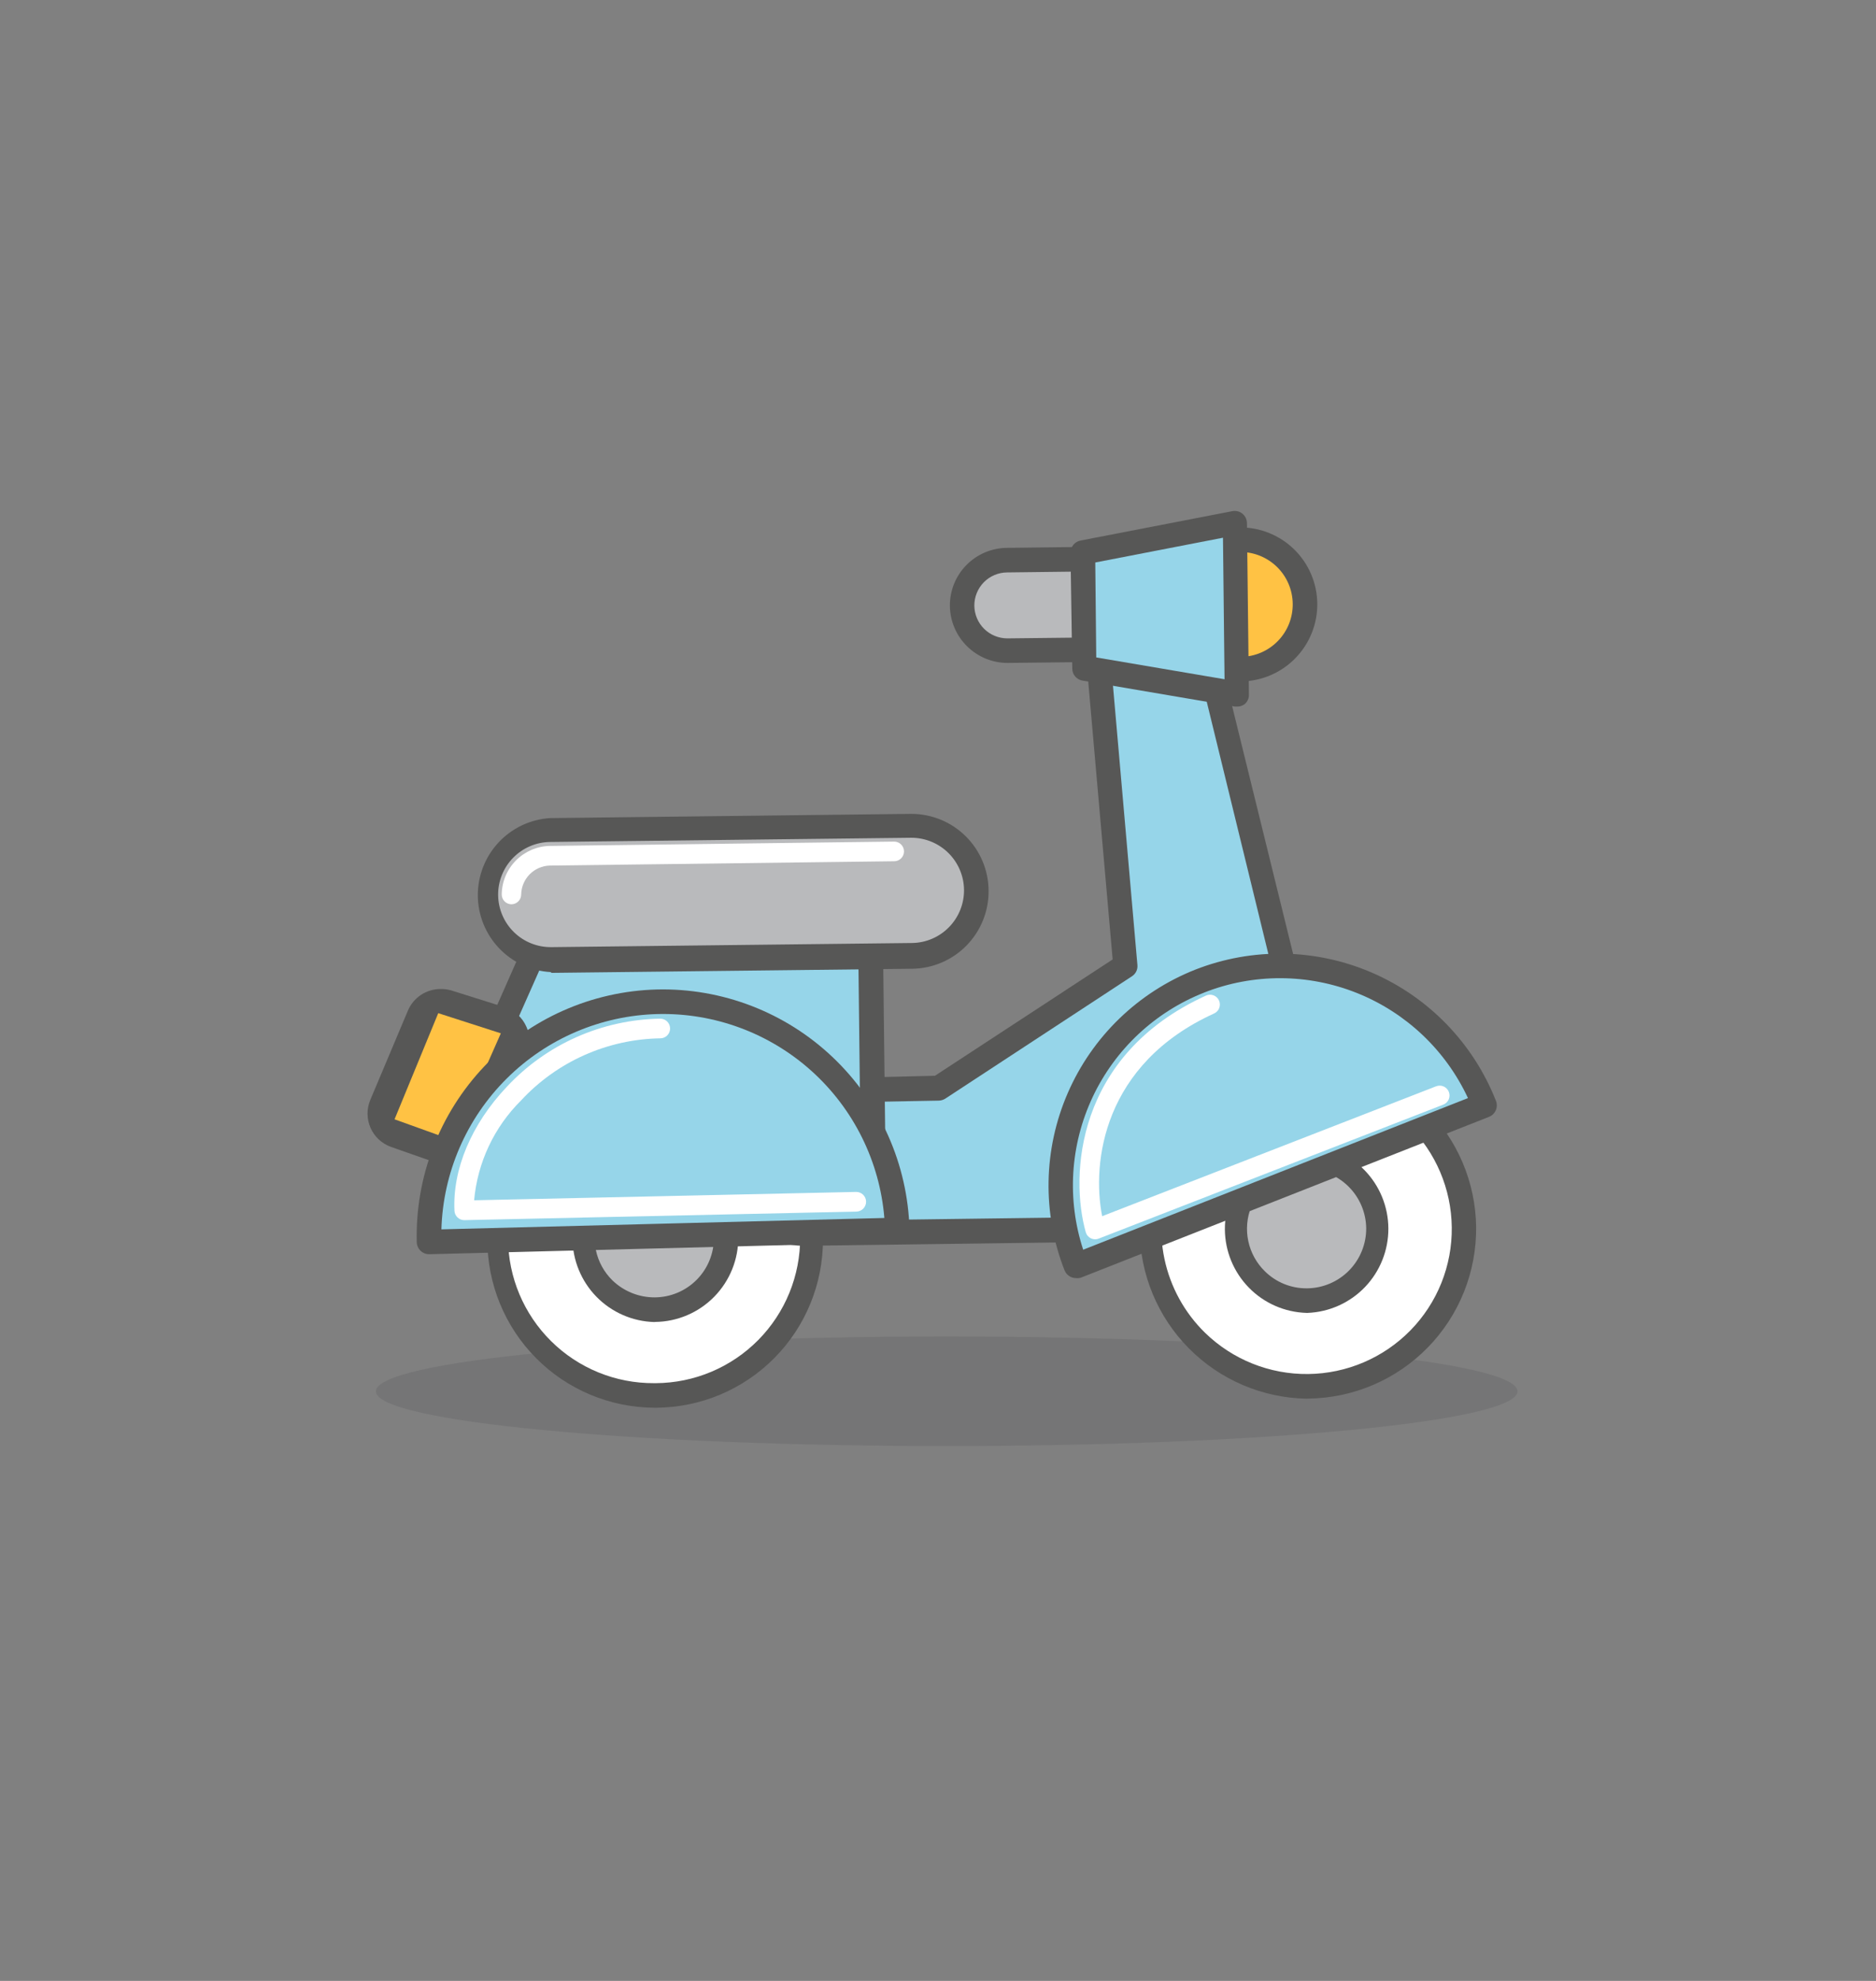 <svg width="108" height="114" viewBox="0 0 108 114" fill="none" xmlns="http://www.w3.org/2000/svg">
<rect x="0" y="0" width="108" height="114" fill="#808080" stroke="none"/>
<g clip-path="url(#clip0_1152_8806)">
<path opacity="0.1" fill-rule="evenodd" clip-rule="evenodd" d="M87.361 80.069C87.361 81.811 72.657 83.219 54.503 83.219C36.349 83.219 21.639 81.811 21.639 80.069C21.639 78.327 36.343 76.913 54.503 76.913C72.662 76.913 87.361 78.327 87.361 80.069Z" fill="#171C20"/>
<path fill-rule="evenodd" clip-rule="evenodd" d="M46.727 71.139C46.743 72.927 46.23 74.68 45.251 76.177C44.272 77.673 42.871 78.846 41.227 79.547C39.582 80.248 37.766 80.447 36.008 80.117C34.251 79.787 32.631 78.943 31.352 77.693C30.074 76.443 29.194 74.842 28.825 73.092C28.455 71.343 28.613 69.523 29.277 67.863C29.941 66.203 31.082 64.776 32.556 63.764C34.03 62.752 35.771 62.199 37.559 62.175C38.75 62.16 39.933 62.379 41.039 62.822C42.145 63.264 43.153 63.921 44.004 64.754C44.856 65.586 45.535 66.579 46.002 67.675C46.469 68.771 46.715 69.948 46.727 71.139Z" fill="white"/>
<path d="M37.661 81.014C35.104 80.999 32.657 79.971 30.857 78.155C29.057 76.339 28.051 73.883 28.058 71.326C28.066 68.769 29.087 66.32 30.897 64.514C32.708 62.709 35.16 61.695 37.718 61.695C40.274 61.695 42.727 62.709 44.538 64.514C46.348 66.32 47.369 68.769 47.377 71.326C47.384 73.883 46.378 76.339 44.578 78.155C42.778 79.971 40.331 80.999 37.774 81.014H37.661ZM37.661 62.883H37.559C36.461 62.889 35.376 63.111 34.364 63.537C33.352 63.963 32.434 64.584 31.663 65.365C30.104 66.941 29.236 69.072 29.248 71.289C29.261 73.506 30.154 75.627 31.731 77.186C33.307 78.744 35.438 79.613 37.655 79.6H37.751C39.968 79.588 42.09 78.696 43.649 77.12C45.208 75.544 46.077 73.413 46.065 71.196C46.053 68.979 45.161 66.858 43.585 65.299C42.009 63.74 39.878 62.87 37.661 62.883Z" fill="#575756"/>
<path fill-rule="evenodd" clip-rule="evenodd" d="M57.992 37.467C57.307 37.466 56.65 37.195 56.162 36.714C55.675 36.233 55.395 35.579 55.385 34.894C55.381 34.551 55.445 34.212 55.573 33.894C55.7 33.576 55.889 33.287 56.129 33.042C56.368 32.797 56.654 32.602 56.968 32.468C57.283 32.333 57.622 32.262 57.964 32.258L64.1 32.185C64.791 32.177 65.458 32.443 65.953 32.926C66.448 33.41 66.73 34.069 66.738 34.761C66.747 35.452 66.48 36.119 65.997 36.614C65.514 37.108 64.854 37.391 64.162 37.399L57.992 37.467Z" fill="#B9BABC"/>
<path d="M57.998 38.151C57.127 38.149 56.291 37.804 55.672 37.192C55.052 36.579 54.697 35.748 54.684 34.877C54.675 33.999 55.014 33.153 55.628 32.526C56.242 31.898 57.08 31.539 57.958 31.529L64.1 31.455C64.975 31.455 65.816 31.798 66.442 32.41C67.067 33.022 67.429 33.855 67.448 34.73C67.457 35.609 67.117 36.456 66.502 37.085C65.887 37.714 65.047 38.073 64.168 38.084L57.998 38.151ZM64.1 32.869L57.975 32.943C57.726 32.945 57.479 32.996 57.249 33.094C57.02 33.191 56.811 33.333 56.636 33.511C56.462 33.689 56.324 33.9 56.23 34.132C56.137 34.363 56.09 34.61 56.092 34.86C56.098 35.359 56.3 35.836 56.654 36.187C57.009 36.538 57.487 36.736 57.986 36.738L64.151 36.67C64.4 36.669 64.646 36.618 64.875 36.521C65.104 36.424 65.312 36.282 65.486 36.104C65.752 35.836 65.932 35.495 66.002 35.124C66.073 34.753 66.031 34.369 65.882 34.022C65.734 33.675 65.484 33.38 65.167 33.176C64.849 32.971 64.478 32.867 64.1 32.875V32.869Z" fill="#575756"/>
<path fill-rule="evenodd" clip-rule="evenodd" d="M75.133 34.741C75.142 35.478 74.932 36.202 74.53 36.82C74.128 37.438 73.551 37.922 72.873 38.212C72.195 38.502 71.447 38.585 70.722 38.45C69.997 38.314 69.329 37.967 68.802 37.451C68.274 36.936 67.912 36.276 67.76 35.554C67.608 34.833 67.674 34.082 67.948 33.398C68.223 32.714 68.694 32.126 69.303 31.71C69.911 31.294 70.63 31.067 71.367 31.059C72.355 31.049 73.306 31.431 74.012 32.121C74.718 32.811 75.122 33.754 75.133 34.741Z" fill="#FFC244"/>
<path d="M71.407 39.215C70.241 39.213 69.122 38.752 68.293 37.932C67.464 37.112 66.992 35.998 66.979 34.832C66.972 34.25 67.08 33.673 67.296 33.133C67.513 32.593 67.833 32.102 68.24 31.686C68.646 31.27 69.13 30.938 69.665 30.709C70.2 30.48 70.774 30.359 71.356 30.353C71.937 30.346 72.514 30.454 73.054 30.67C73.594 30.887 74.086 31.207 74.502 31.614C74.918 32.02 75.25 32.504 75.478 33.039C75.707 33.574 75.828 34.148 75.835 34.73C75.849 35.905 75.395 37.037 74.574 37.878C73.754 38.719 72.633 39.2 71.458 39.215H71.407ZM71.407 31.766H71.367C70.77 31.773 70.189 31.956 69.696 32.294C69.204 32.631 68.822 33.107 68.6 33.661C68.379 34.215 68.327 34.823 68.451 35.407C68.575 35.991 68.869 36.525 69.297 36.941C69.859 37.495 70.618 37.804 71.407 37.801H71.446C71.842 37.796 72.233 37.712 72.597 37.556C72.961 37.4 73.29 37.173 73.566 36.89C73.843 36.606 74.06 36.271 74.207 35.903C74.353 35.536 74.426 35.143 74.421 34.747C74.412 33.953 74.091 33.195 73.526 32.637C72.962 32.079 72.2 31.766 71.407 31.766Z" fill="#575756"/>
<path fill-rule="evenodd" clip-rule="evenodd" d="M74.053 56.266L69.795 38.96L63.116 36.37L64.813 55.598L54.067 62.634L46.342 62.815C45.791 62.801 45.244 62.899 44.732 63.102C44.22 63.304 43.754 63.608 43.362 63.995C42.97 64.382 42.66 64.844 42.45 65.353C42.241 65.862 42.136 66.408 42.142 66.959C42.148 67.51 42.265 68.053 42.486 68.558C42.707 69.062 43.027 69.517 43.427 69.895C43.828 70.273 44.3 70.567 44.816 70.758C45.333 70.949 45.882 71.035 46.432 71.009L61.832 70.806C62.606 70.799 63.363 70.573 64.014 70.153C64.664 69.734 65.183 69.139 65.509 68.436C65.835 67.734 65.956 66.954 65.857 66.186C65.757 65.418 65.442 64.695 64.948 64.098L67.578 57.312L74.053 56.266Z" fill="#96D5E9"/>
<path d="M46.365 71.699C45.09 71.707 43.864 71.207 42.957 70.311C42.05 69.415 41.537 68.195 41.529 66.92C41.522 65.645 42.021 64.42 42.917 63.513C43.813 62.606 45.033 62.092 46.308 62.085L53.824 61.91L64.055 55.214L62.403 36.432C62.392 36.312 62.413 36.191 62.462 36.081C62.512 35.971 62.589 35.876 62.686 35.804C62.782 35.733 62.895 35.686 63.013 35.669C63.132 35.652 63.253 35.666 63.365 35.708L70.049 38.298C70.155 38.34 70.249 38.407 70.324 38.492C70.399 38.578 70.452 38.68 70.479 38.79L74.738 56.096C74.76 56.19 74.763 56.288 74.746 56.383C74.73 56.478 74.694 56.569 74.641 56.65C74.588 56.731 74.519 56.8 74.439 56.854C74.358 56.907 74.267 56.944 74.172 56.961L68.076 57.928L65.751 63.962C66.292 64.746 66.585 65.674 66.594 66.626C66.606 67.9 66.113 69.127 65.223 70.039C64.332 70.95 63.117 71.472 61.843 71.49L46.444 71.694L46.365 71.699ZM63.896 37.439L65.48 55.536C65.492 55.663 65.469 55.791 65.413 55.906C65.357 56.02 65.271 56.117 65.163 56.186L54.418 63.227C54.307 63.296 54.181 63.335 54.05 63.34L46.336 63.482C45.665 63.488 45.01 63.693 44.455 64.072C43.9 64.45 43.47 64.985 43.219 65.608C42.968 66.232 42.908 66.915 43.046 67.573C43.184 68.23 43.515 68.832 43.995 69.301C44.313 69.613 44.69 69.859 45.103 70.024C45.517 70.189 45.959 70.27 46.404 70.263L61.798 70.059C62.439 70.052 63.064 69.864 63.602 69.516C64.14 69.169 64.569 68.676 64.838 68.095C65.108 67.514 65.208 66.869 65.126 66.234C65.045 65.598 64.785 64.999 64.377 64.505C64.299 64.409 64.247 64.293 64.227 64.17C64.207 64.047 64.22 63.921 64.264 63.804L66.899 57.018C66.945 56.9 67.022 56.797 67.121 56.719C67.221 56.642 67.34 56.592 67.465 56.577L73.205 55.666L69.246 39.463L63.896 37.439Z" fill="#575756"/>
<path fill-rule="evenodd" clip-rule="evenodd" d="M84.29 70.613C84.306 72.401 83.793 74.154 82.814 75.65C81.836 77.146 80.436 78.319 78.791 79.021C77.147 79.722 75.331 79.92 73.574 79.591C71.816 79.261 70.196 78.419 68.917 77.169C67.639 75.919 66.759 74.319 66.389 72.57C66.019 70.821 66.175 69.001 66.838 67.341C67.502 65.68 68.642 64.254 70.115 63.241C71.589 62.228 73.329 61.674 75.117 61.65C76.308 61.633 77.491 61.852 78.598 62.294C79.705 62.736 80.713 63.393 81.566 64.225C82.418 65.058 83.097 66.052 83.565 67.148C84.032 68.244 84.279 69.422 84.29 70.613Z" fill="white"/>
<path d="M75.219 80.493C72.665 80.448 70.231 79.406 68.436 77.59C66.64 75.774 65.627 73.327 65.612 70.773C65.598 68.219 66.582 65.761 68.356 63.924C70.13 62.087 72.553 61.017 75.106 60.943H75.224C77.793 60.951 80.256 61.969 82.081 63.778C83.906 65.586 84.947 68.039 84.98 70.608C84.994 71.891 84.755 73.165 84.277 74.356C83.799 75.547 83.091 76.632 82.194 77.549C81.296 78.467 80.227 79.199 79.046 79.703C77.866 80.207 76.598 80.474 75.315 80.488L75.219 80.493ZM75.219 62.356H75.117C73.464 62.377 71.854 62.887 70.49 63.822C69.127 64.757 68.071 66.075 67.457 67.609C66.842 69.144 66.695 70.826 67.036 72.444C67.377 74.062 68.189 75.542 69.371 76.698C70.959 78.245 73.095 79.1 75.312 79.074C77.528 79.049 79.645 78.146 81.197 76.563C81.965 75.779 82.571 74.85 82.98 73.831C83.388 72.812 83.591 71.722 83.577 70.625C83.551 68.425 82.659 66.324 81.097 64.776C79.534 63.228 77.424 62.356 75.224 62.351L75.219 62.356Z" fill="#575756"/>
<path fill-rule="evenodd" clip-rule="evenodd" d="M79.353 70.67C79.363 71.488 79.13 72.29 78.684 72.976C78.238 73.661 77.598 74.199 76.846 74.521C76.095 74.843 75.264 74.935 74.46 74.785C73.656 74.635 72.915 74.249 72.33 73.678C71.745 73.106 71.343 72.374 71.174 71.574C71.005 70.773 71.077 69.941 71.382 69.182C71.686 68.423 72.209 67.771 72.884 67.309C73.559 66.847 74.356 66.596 75.173 66.587C76.269 66.575 77.324 66.998 78.108 67.764C78.892 68.529 79.339 69.575 79.353 70.67Z" fill="#B9BABC"/>
<path d="M75.218 75.556C73.963 75.52 72.771 74.999 71.894 74.1C71.016 73.202 70.522 71.998 70.515 70.743C70.509 69.487 70.99 68.278 71.858 67.371C72.726 66.463 73.913 65.929 75.167 65.88H75.224C76.479 65.916 77.671 66.438 78.549 67.336C79.426 68.234 79.92 69.438 79.927 70.694C79.933 71.949 79.452 73.158 78.584 74.066C77.716 74.973 76.529 75.507 75.275 75.556H75.218ZM75.218 67.294H75.179C74.501 67.3 73.841 67.507 73.281 67.889C72.721 68.271 72.288 68.811 72.035 69.44C71.782 70.069 71.722 70.758 71.862 71.421C72.002 72.084 72.335 72.691 72.82 73.164C73.458 73.793 74.317 74.145 75.213 74.142H75.258C76.166 74.131 77.032 73.76 77.668 73.112C78.304 72.463 78.657 71.59 78.651 70.681C78.639 69.78 78.274 68.92 77.634 68.285C76.994 67.65 76.131 67.293 75.23 67.288L75.218 67.294Z" fill="#575756"/>
<path fill-rule="evenodd" clip-rule="evenodd" d="M41.795 71.196C41.805 72.014 41.572 72.816 41.126 73.502C40.68 74.187 40.041 74.725 39.289 75.047C38.537 75.369 37.707 75.46 36.903 75.31C36.099 75.16 35.357 74.775 34.772 74.204C34.187 73.632 33.785 72.9 33.616 72.1C33.447 71.299 33.52 70.467 33.824 69.708C34.129 68.949 34.651 68.297 35.326 67.835C36.001 67.373 36.798 67.122 37.616 67.113C38.158 67.106 38.697 67.206 39.201 67.408C39.705 67.61 40.164 67.909 40.552 68.288C40.94 68.667 41.25 69.119 41.463 69.618C41.676 70.117 41.789 70.653 41.795 71.196Z" fill="#B9BABC"/>
<path d="M37.661 76.082C36.406 76.046 35.214 75.524 34.336 74.626C33.459 73.728 32.965 72.524 32.958 71.269C32.952 70.013 33.433 68.804 34.301 67.897C35.169 66.989 36.355 66.455 37.61 66.406H37.667C38.939 66.407 40.16 66.909 41.064 67.804C41.969 68.698 42.486 69.912 42.502 71.185C42.516 72.468 42.019 73.703 41.122 74.621C40.225 75.538 39.001 76.062 37.718 76.076L37.661 76.082ZM37.661 67.82H37.621C36.944 67.826 36.283 68.033 35.724 68.415C35.164 68.797 34.73 69.337 34.478 69.966C34.225 70.594 34.165 71.284 34.305 71.947C34.444 72.61 34.778 73.217 35.263 73.69C35.916 74.318 36.789 74.667 37.695 74.663C38.602 74.658 39.471 74.293 40.109 73.648C40.748 73.004 41.104 72.132 41.099 71.224C41.095 70.317 40.73 69.448 40.085 68.81C39.441 68.171 38.569 67.815 37.661 67.82Z" fill="#575756"/>
<path fill-rule="evenodd" clip-rule="evenodd" d="M69.071 56.464C66.043 57.65 63.589 59.958 62.22 62.907C60.85 65.856 60.671 69.22 61.719 72.299C61.773 72.437 61.88 72.548 62.015 72.608C62.15 72.668 62.304 72.673 62.443 72.621L84.895 63.776C85.032 63.719 85.141 63.611 85.2 63.475C85.258 63.338 85.26 63.185 85.206 63.047C83.876 60.088 81.459 57.754 78.455 56.528C75.451 55.303 72.091 55.279 69.071 56.464Z" fill="#96D5E9"/>
<path d="M61.945 73.554C61.802 73.554 61.663 73.511 61.545 73.43C61.427 73.349 61.336 73.235 61.283 73.102C59.994 69.809 60.062 66.139 61.473 62.897C62.884 59.654 65.522 57.103 68.811 55.802C72.104 54.512 75.773 54.581 79.016 55.991C82.259 57.402 84.81 60.041 86.111 63.329C86.15 63.419 86.17 63.515 86.17 63.612C86.17 63.709 86.15 63.806 86.111 63.895C86.074 63.981 86.021 64.059 85.954 64.124C85.887 64.189 85.808 64.24 85.721 64.274L62.217 73.532C62.128 73.557 62.036 73.564 61.945 73.554ZM69.331 57.12C66.499 58.23 64.2 60.382 62.903 63.134C61.607 65.886 61.412 69.029 62.358 71.92L84.51 63.194C83.228 60.439 80.943 58.277 78.121 57.148C75.3 56.02 72.154 56.009 69.325 57.12H69.331Z" fill="#575756"/>
<path fill-rule="evenodd" clip-rule="evenodd" d="M71.215 39.955L62.415 38.457L62.358 31.812L71.124 30.115L71.215 39.955Z" fill="#96D5E9"/>
<path d="M71.215 40.662H71.096L62.296 39.164C62.136 39.132 61.992 39.046 61.889 38.92C61.786 38.794 61.73 38.636 61.73 38.474L61.629 31.812C61.628 31.647 61.683 31.488 61.786 31.36C61.889 31.232 62.033 31.144 62.194 31.11L70.96 29.414C71.059 29.397 71.161 29.402 71.258 29.427C71.356 29.452 71.447 29.498 71.525 29.561C71.609 29.629 71.676 29.715 71.721 29.813C71.766 29.911 71.788 30.018 71.786 30.126L71.899 39.961C71.904 40.068 71.884 40.175 71.841 40.273C71.798 40.371 71.733 40.458 71.65 40.526C71.524 40.619 71.371 40.666 71.215 40.662ZM63.11 37.835L70.496 39.09L70.406 30.946L63.054 32.371L63.11 37.835Z" fill="#575756"/>
<path fill-rule="evenodd" clip-rule="evenodd" d="M30.897 54.433L50.125 54.207L50.267 66.445L25.456 66.734L30.897 54.433Z" fill="#96D5E9"/>
<path d="M25.445 67.441C25.332 67.436 25.222 67.404 25.123 67.348C25.025 67.292 24.941 67.213 24.88 67.118C24.815 67.019 24.776 66.906 24.767 66.789C24.757 66.671 24.776 66.553 24.823 66.445L30.252 54.15C30.307 54.026 30.396 53.921 30.51 53.846C30.623 53.772 30.756 53.732 30.891 53.732L50.12 53.506C50.306 53.505 50.485 53.578 50.617 53.709C50.685 53.774 50.739 53.851 50.775 53.936C50.812 54.022 50.832 54.114 50.832 54.207L50.974 66.445C50.974 66.632 50.9 66.812 50.769 66.945C50.638 67.079 50.459 67.155 50.273 67.158L25.451 67.441H25.445ZM31.361 55.14L26.537 66.016L49.537 65.744L49.413 54.92L31.361 55.14Z" fill="#575756"/>
<path fill-rule="evenodd" clip-rule="evenodd" d="M26.107 66.134C25.994 66.132 25.881 66.113 25.773 66.078L22.849 65.048C22.722 64.997 22.607 64.92 22.509 64.823C22.412 64.726 22.336 64.61 22.284 64.483C22.23 64.356 22.201 64.219 22.201 64.081C22.201 63.943 22.23 63.807 22.284 63.68L24.45 58.533C24.528 58.35 24.658 58.194 24.824 58.085C24.99 57.975 25.184 57.917 25.383 57.917C25.487 57.915 25.59 57.931 25.689 57.962L28.771 58.958C28.909 59.001 29.036 59.075 29.144 59.172C29.251 59.27 29.336 59.389 29.393 59.523C29.45 59.654 29.48 59.796 29.48 59.939C29.48 60.082 29.45 60.223 29.393 60.354L27.035 65.546C26.953 65.723 26.823 65.873 26.658 65.978C26.493 66.082 26.302 66.137 26.107 66.134Z" fill="#FFC244"/>
<path fill-rule="evenodd" clip-rule="evenodd" d="M25.355 56.916C24.955 56.918 24.565 57.036 24.232 57.257C23.899 57.479 23.639 57.792 23.483 58.16L21.317 63.301C21.21 63.556 21.156 63.83 21.159 64.107C21.162 64.383 21.221 64.656 21.332 64.909C21.444 65.162 21.606 65.39 21.808 65.578C22.011 65.766 22.25 65.911 22.51 66.004L25.434 67.028C25.912 67.201 26.438 67.186 26.906 66.986C27.374 66.787 27.749 66.418 27.956 65.954L30.309 60.762C30.428 60.501 30.489 60.217 30.489 59.931C30.489 59.644 30.428 59.36 30.309 59.099C30.194 58.833 30.024 58.594 29.809 58.399C29.595 58.204 29.341 58.057 29.065 57.968L25.954 56.99C25.759 56.936 25.557 56.911 25.355 56.916ZM25.23 58.307L28.833 59.467L26.107 65.637L22.714 64.415L25.23 58.307Z" fill="#575756"/>
<path fill-rule="evenodd" clip-rule="evenodd" d="M56.205 51.221C56.212 51.711 56.122 52.198 55.94 52.654C55.758 53.109 55.488 53.524 55.145 53.875C54.803 54.226 54.395 54.506 53.944 54.699C53.493 54.892 53.008 54.994 52.518 54.999L31.745 55.236C30.755 55.248 29.801 54.867 29.093 54.175C28.384 53.484 27.98 52.539 27.968 51.549C27.956 50.559 28.337 49.605 29.029 48.896C29.72 48.188 30.665 47.783 31.655 47.771L52.427 47.528C52.918 47.522 53.405 47.613 53.86 47.795C54.316 47.978 54.731 48.248 55.082 48.591C55.433 48.934 55.712 49.343 55.905 49.794C56.098 50.245 56.2 50.73 56.205 51.221Z" fill="#B9BABC"/>
<path d="M31.7 55.943C30.572 55.88 29.51 55.389 28.731 54.57C27.952 53.751 27.515 52.666 27.508 51.536C27.502 50.406 27.927 49.316 28.696 48.488C29.465 47.66 30.522 47.157 31.649 47.081L52.422 46.838H52.472C53.641 46.839 54.761 47.301 55.592 48.122C56.423 48.943 56.897 50.058 56.912 51.227C56.922 51.812 56.816 52.394 56.6 52.938C56.385 53.483 56.064 53.979 55.657 54.399C55.249 54.82 54.762 55.155 54.225 55.387C53.687 55.619 53.109 55.743 52.523 55.751L31.751 55.988L31.7 55.943ZM52.472 48.212H52.438L31.666 48.455C31.269 48.46 30.876 48.543 30.511 48.7C30.146 48.856 29.815 49.083 29.538 49.368C29.26 49.652 29.041 49.988 28.893 50.357C28.746 50.726 28.672 51.12 28.677 51.518C28.682 51.915 28.765 52.308 28.922 52.673C29.078 53.038 29.305 53.369 29.59 53.647C29.874 53.924 30.21 54.143 30.579 54.29C30.948 54.438 31.342 54.511 31.74 54.507L52.506 54.269C53.309 54.259 54.075 53.93 54.636 53.355C55.197 52.781 55.507 52.007 55.498 51.204C55.488 50.408 55.164 49.648 54.598 49.088C54.032 48.528 53.269 48.214 52.472 48.212Z" fill="#575756"/>
<path fill-rule="evenodd" clip-rule="evenodd" d="M37.831 57.651C34.354 57.74 31.047 59.169 28.599 61.639C26.152 64.109 24.755 67.43 24.699 70.907C24.699 71.057 24.758 71.201 24.864 71.307C24.97 71.413 25.114 71.473 25.264 71.473L51.087 70.817C51.237 70.817 51.381 70.757 51.487 70.651C51.593 70.545 51.652 70.401 51.652 70.251C51.424 66.772 49.857 63.516 47.28 61.166C44.703 58.817 41.316 57.557 37.831 57.651Z" fill="#96D5E9"/>
<path d="M24.699 72.18C24.515 72.179 24.338 72.106 24.206 71.977C24.075 71.849 23.998 71.674 23.992 71.49C23.898 67.729 25.3 64.084 27.892 61.356C30.484 58.629 34.053 57.042 37.814 56.944C41.574 56.853 45.217 58.257 47.944 60.848C50.671 63.439 52.259 67.006 52.359 70.766C52.362 70.859 52.347 70.951 52.314 71.037C52.281 71.124 52.231 71.203 52.167 71.269C52.037 71.406 51.858 71.485 51.669 71.49L24.721 72.18H24.699ZM37.853 58.358C34.588 58.441 31.479 59.771 29.165 62.076C26.85 64.38 25.507 67.484 25.411 70.749L50.912 70.093C50.644 66.84 49.142 63.812 46.715 61.63C44.287 59.449 41.116 58.278 37.853 58.358Z" fill="#575756"/>
<path d="M26.729 70.218C26.585 70.218 26.446 70.163 26.341 70.064C26.236 69.965 26.172 69.83 26.163 69.686C26.045 67.294 27.142 64.692 29.172 62.549C30.305 61.333 31.672 60.358 33.191 59.684C34.71 59.01 36.35 58.649 38.012 58.624C38.162 58.624 38.305 58.684 38.411 58.79C38.517 58.896 38.577 59.04 38.577 59.19C38.577 59.34 38.517 59.483 38.411 59.59C38.305 59.696 38.162 59.755 38.012 59.755C36.504 59.779 35.016 60.108 33.639 60.722C32.261 61.336 31.023 62.223 29.998 63.329C28.448 64.866 27.49 66.901 27.295 69.075L49.294 68.594C49.444 68.594 49.588 68.654 49.694 68.76C49.8 68.866 49.86 69.01 49.86 69.16C49.86 69.31 49.8 69.454 49.694 69.56C49.588 69.666 49.444 69.726 49.294 69.726L26.729 70.218Z" fill="white"/>
<path d="M63.048 71.32C62.962 71.321 62.877 71.301 62.799 71.264C62.728 71.228 62.665 71.178 62.614 71.117C62.563 71.056 62.526 70.984 62.505 70.907C61.6 67.701 61.889 60.728 69.427 57.295C69.495 57.264 69.568 57.247 69.642 57.244C69.716 57.242 69.79 57.254 69.86 57.28C69.93 57.306 69.993 57.345 70.048 57.396C70.102 57.446 70.146 57.507 70.177 57.575C70.208 57.642 70.225 57.715 70.227 57.79C70.23 57.864 70.218 57.938 70.192 58.007C70.166 58.077 70.126 58.141 70.076 58.195C70.025 58.249 69.964 58.293 69.897 58.324C63.501 61.231 62.844 66.909 63.45 69.991L82.678 62.515C82.818 62.461 82.974 62.465 83.112 62.526C83.249 62.587 83.356 62.7 83.41 62.84C83.464 62.98 83.46 63.136 83.4 63.273C83.338 63.411 83.225 63.518 83.085 63.572L63.252 71.281C63.188 71.308 63.118 71.322 63.048 71.32Z" fill="white"/>
<path d="M29.449 52.041C29.299 52.041 29.155 51.981 29.049 51.876C28.943 51.769 28.884 51.626 28.884 51.476C28.892 50.743 29.185 50.043 29.7 49.522C30.214 49 30.911 48.699 31.644 48.682L51.477 48.433C51.627 48.433 51.771 48.493 51.877 48.599C51.983 48.705 52.043 48.849 52.043 48.998C52.043 49.148 51.983 49.292 51.877 49.398C51.771 49.505 51.627 49.564 51.477 49.564L31.644 49.813C31.209 49.827 30.797 50.008 30.492 50.317C30.187 50.627 30.012 51.041 30.004 51.476C30.004 51.624 29.946 51.766 29.842 51.871C29.738 51.977 29.597 52.038 29.449 52.041Z" fill="white"/>
</g>
<defs>
<clipPath id="clip0_1152_8806">
<rect width="71.247" height="54.439" fill="white" transform="translate(18.246 29.408)"/>
</clipPath>
</defs>
</svg>
